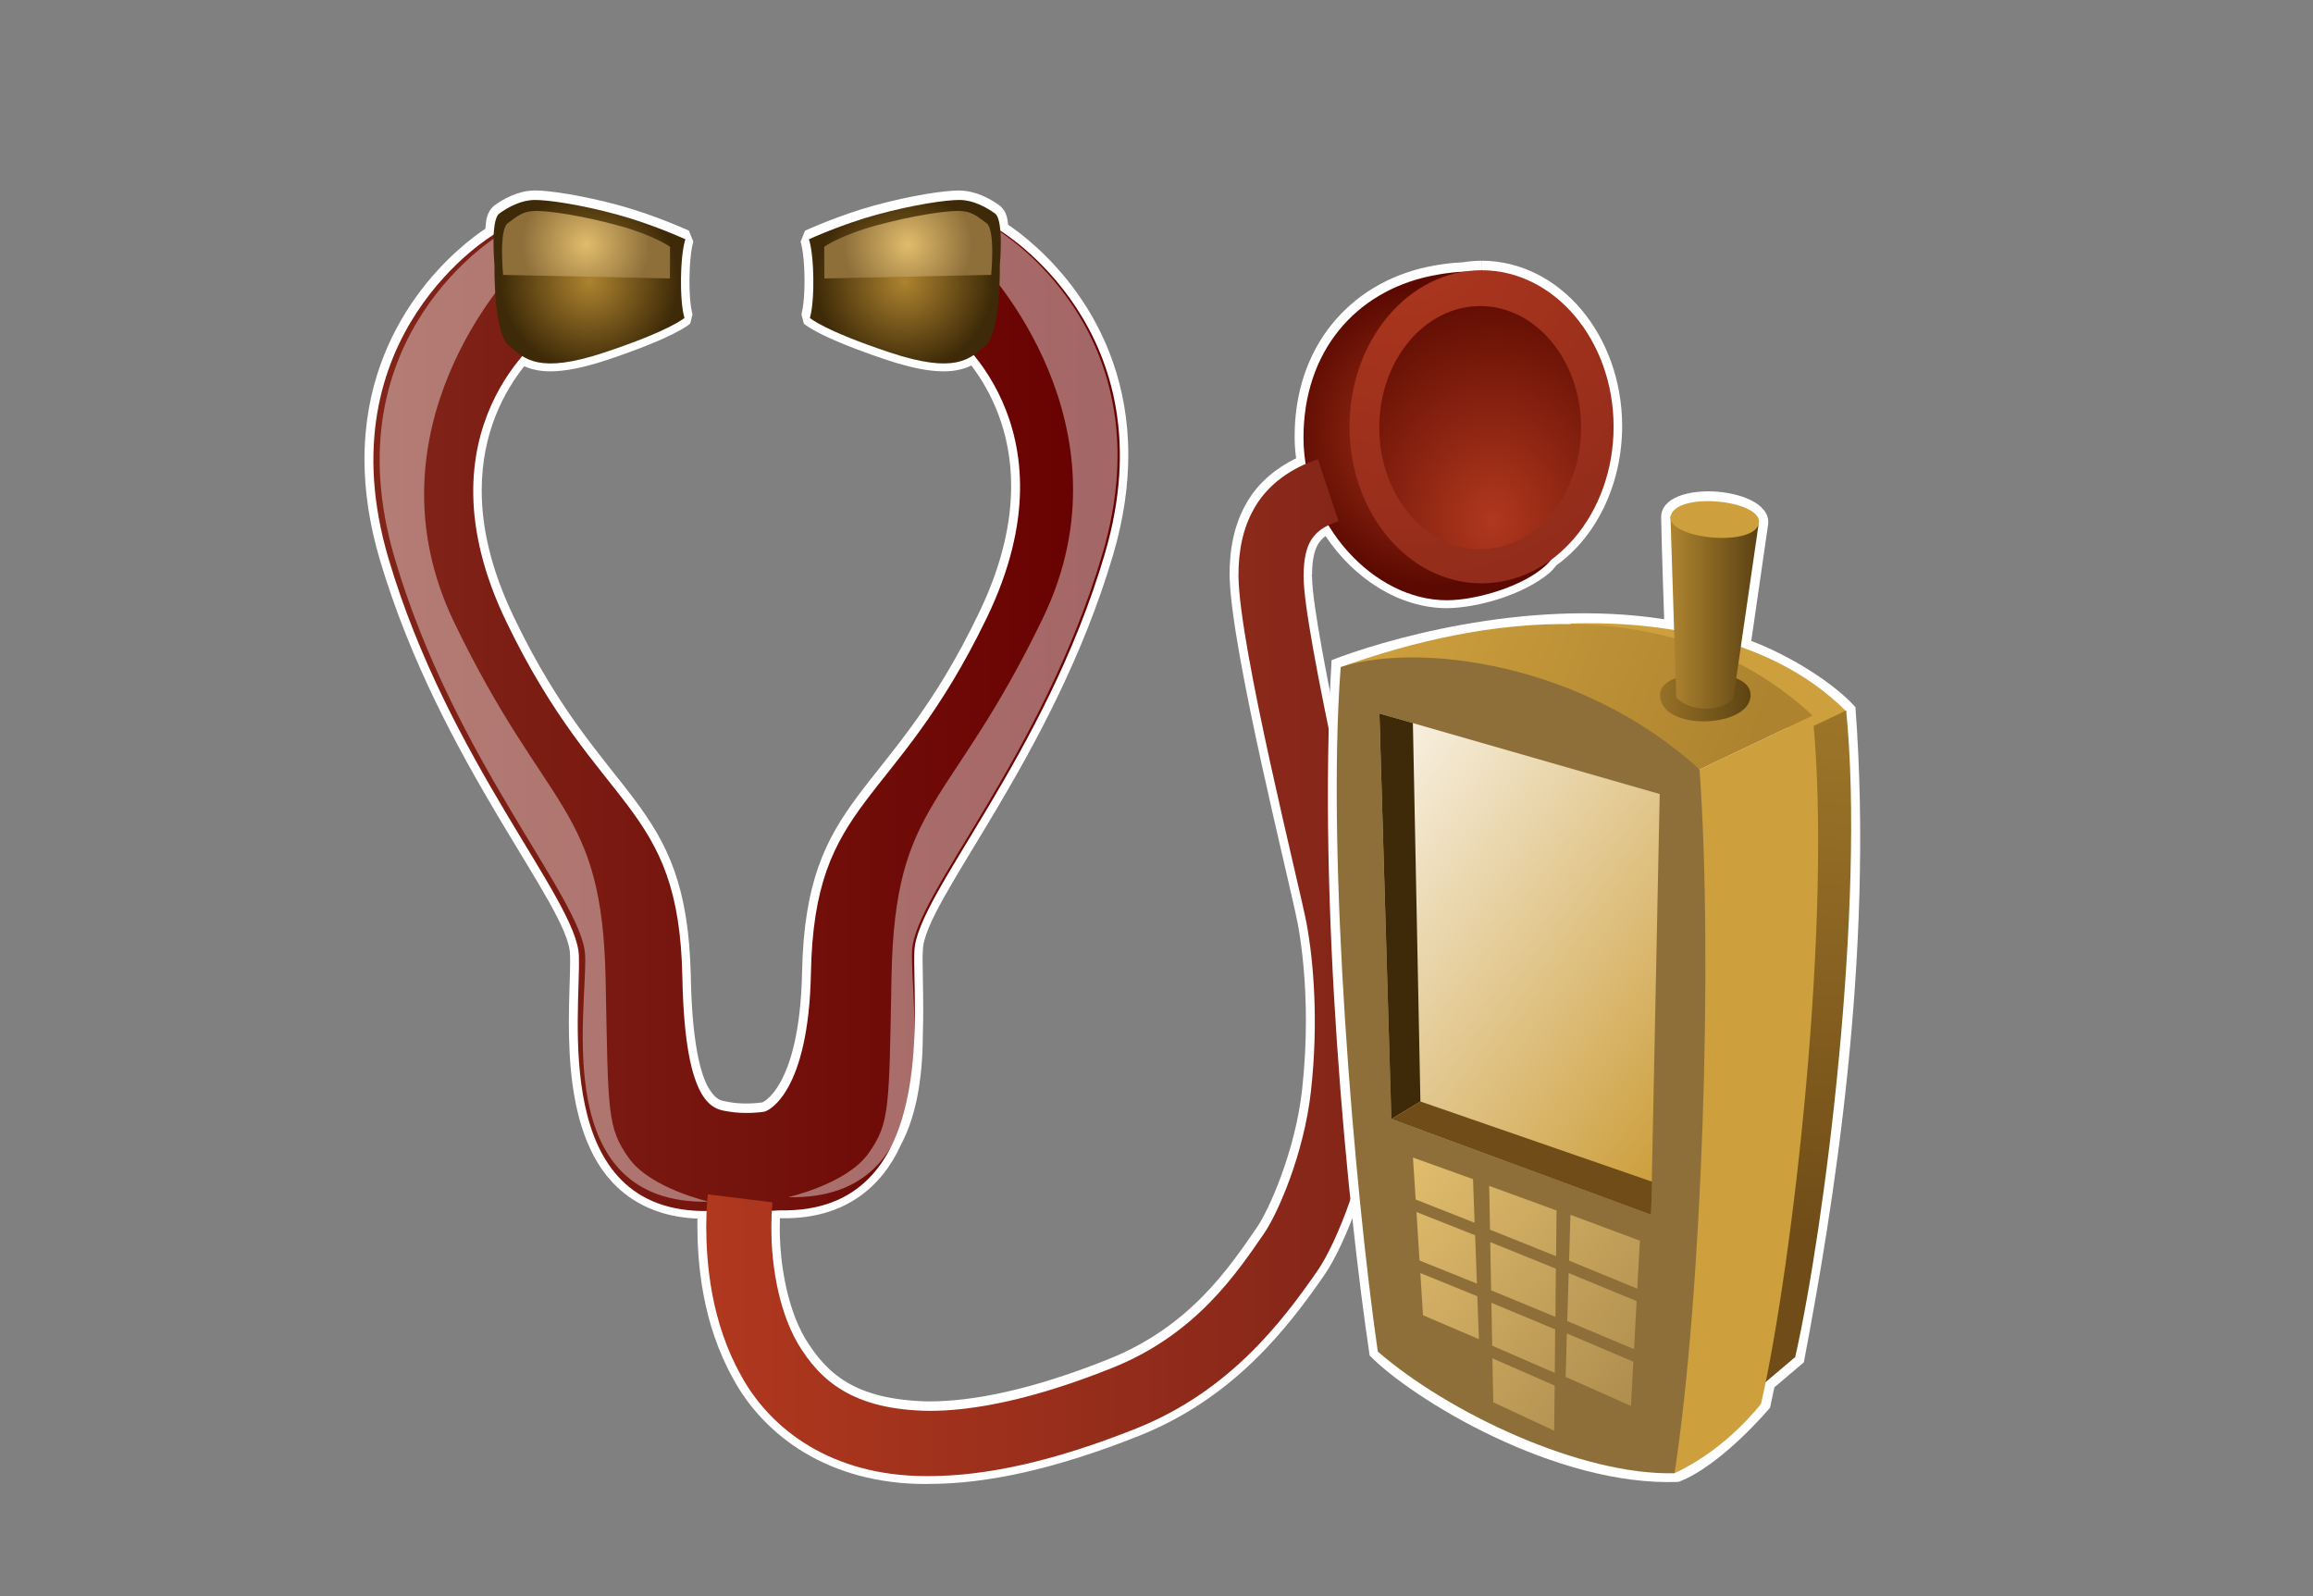 <?xml version="1.0" encoding="UTF-8"?>
<svg xmlns="http://www.w3.org/2000/svg" xmlns:xlink="http://www.w3.org/1999/xlink" contentScriptType="text/ecmascript" width="100" baseProfile="tiny" zoomAndPan="magnify" contentStyleType="text/css" viewBox="-0.174 -0.197 100 69" height="69" preserveAspectRatio="xMidYMid meet" version="1.1">
    <rect x="-0.174" y="-0.197" width="100" height="69" fill="#808080" stroke="none"/>
    <rect x="0" width="100.001" fill="none" y="0" height="69.047"/>
    <path fill="#ffffff" d="M 35.258 13.348 L 35.258 13.348 C 35.347 13.403 35.476 13.475 35.653 13.563 L 35.653 13.563 C 36.133 13.806 36.98 14.173 38.398 14.645 L 38.398 14.645 C 39.417 14.986 40.125 15.106 40.619 15.106 L 40.619 15.106 C 41.162 15.102 41.447 14.977 41.715 14.802 L 41.715 14.802 L 42.212 14.877 C 43.151 16.024 44.297 18.008 44.297 20.812 L 44.297 20.812 C 44.297 22.475 43.894 24.416 42.827 26.629 L 42.827 26.629 C 38.693 35.131 35.383 34.406 35.256 41.835 L 35.256 41.835 C 35.145 47.062 33.432 48.066 32.956 48.191 L 32.956 48.191 C 32.79 48.224 32.483 48.254 32.094 48.254 L 32.094 48.254 C 31.835 48.254 31.552 48.238 31.277 48.191 L 31.277 48.191 C 31.009 48.162 30.27 48.059 29.816 47.211 L 29.816 47.211 C 29.346 46.379 29.008 44.91 28.95 42.023 L 28.95 42.023 C 28.823 34.594 25.512 35.321 21.379 26.815 L 21.379 26.815 C 20.311 24.606 19.907 22.661 19.907 20.999 L 19.907 20.999 C 19.907 18.069 21.157 16.034 22.119 14.914 L 22.119 14.914 L 22.6 14.84 C 22.848 14.992 23.126 15.102 23.633 15.104 L 23.633 15.104 C 24.127 15.104 24.833 14.983 25.852 14.645 L 25.852 14.645 C 27.791 14.0 28.661 13.551 28.992 13.35 L 28.992 13.35 C 28.944 13.09 28.889 12.647 28.889 11.968 L 28.889 11.968 C 28.889 11.918 28.887 11.857 28.889 11.803 L 28.889 11.803 C 28.897 11.086 28.959 10.614 29.015 10.328 L 29.015 10.328 C 28.531 10.12 27.494 9.698 26.411 9.404 L 26.411 9.404 C 24.889 8.987 23.515 8.789 22.981 8.785 L 22.981 8.785 C 22.968 8.787 22.961 8.785 22.959 8.785 L 22.959 8.785 L 22.959 8.785 L 22.959 8.785 C 22.957 8.785 22.955 8.785 22.954 8.785 L 22.954 8.785 L 22.954 8.783 L 22.945 8.785 C 22.507 8.783 21.99 9.035 21.64 9.291 L 21.64 9.291 L 21.644 9.293 C 21.633 9.316 21.618 9.363 21.604 9.425 L 21.604 9.425 C 21.572 9.549 21.553 9.731 21.542 9.924 L 21.542 9.924 L 21.365 10.223 C 20.961 10.473 16.328 13.473 16.337 19.648 L 16.337 19.648 C 16.337 20.896 16.524 22.278 16.978 23.802 L 16.978 23.802 C 19.535 32.514 25.023 38.281 25.222 41.049 L 25.222 41.049 C 25.227 41.154 25.227 41.27 25.227 41.389 L 25.227 41.389 C 25.227 42.054 25.172 42.971 25.174 43.998 L 25.174 43.998 C 25.17 45.692 25.321 47.678 26.043 49.182 L 26.043 49.182 C 26.776 50.682 27.972 51.723 30.322 51.74 L 30.322 51.74 C 30.346 51.74 30.369 51.74 30.392 51.743 L 30.392 51.743 L 30.746 52.134 C 30.737 52.333 30.73 52.556 30.728 52.821 L 30.728 52.821 C 30.735 54.326 30.92 56.805 32.196 59.065 L 32.196 59.065 C 33.414 61.289 35.924 63.205 39.859 63.209 L 39.859 63.209 C 39.905 63.209 39.948 63.209 39.994 63.209 L 39.994 63.209 C 42.362 63.207 45.241 62.602 48.809 61.176 L 48.809 61.176 C 52.678 59.629 54.898 56.769 56.478 54.487 L 56.478 54.487 C 57.241 53.397 58.546 50.174 58.916 46.986 L 58.916 46.986 C 59.029 46.038 59.07 45.04 59.07 44.092 L 59.07 44.092 C 59.072 42.039 58.861 40.213 58.761 39.783 L 58.761 39.783 C 58.588 39.037 55.812 27.23 55.802 24.714 L 55.802 24.714 C 55.802 24.713 55.8 24.701 55.801 24.677 L 55.801 24.677 C 55.8 24.671 55.8 24.665 55.8 24.656 L 55.8 24.656 C 55.802 23.889 55.927 23.33 56.183 22.921 L 56.183 22.921 C 56.359 22.635 56.638 22.352 57.09 22.137 L 57.09 22.137 L 57.576 22.28 C 58.682 24.113 60.541 25.352 62.372 25.344 L 62.372 25.344 C 63.545 25.358 65.52 24.74 66.347 23.983 L 66.347 23.983 C 66.398 23.942 66.451 23.866 66.611 23.696 L 66.611 23.696 C 68.15 22.589 69.207 20.557 69.207 18.218 L 69.207 18.218 C 69.205 14.641 66.768 11.832 63.874 11.823 L 63.874 11.823 L 63.874 11.446 L 63.874 11.073 C 67.286 11.084 69.951 14.317 69.958 18.218 L 69.958 18.218 C 69.956 20.783 68.807 23.037 67.113 24.244 L 67.113 24.244 C 67.054 24.309 66.98 24.423 66.847 24.543 L 66.847 24.543 C 65.765 25.484 63.769 26.082 62.372 26.096 L 62.372 26.096 C 60.313 26.088 58.37 24.822 57.133 22.979 L 57.133 22.979 C 56.984 23.086 56.902 23.192 56.816 23.321 L 56.816 23.321 C 56.673 23.546 56.551 23.972 56.551 24.657 L 56.551 24.657 L 56.541 24.657 L 56.544 24.714 L 56.551 24.714 C 56.551 24.714 56.554 24.714 56.551 24.726 L 56.551 24.726 C 56.55 27.001 59.323 38.92 59.49 39.614 L 59.49 39.614 C 59.612 40.171 59.815 41.976 59.817 44.093 L 59.817 44.093 C 59.817 45.059 59.776 46.086 59.661 47.073 L 59.661 47.073 C 59.259 50.408 57.964 53.641 57.093 54.912 L 57.093 54.912 C 55.495 57.223 53.168 60.242 49.086 61.873 L 49.086 61.873 C 45.456 63.319 42.488 63.955 40 63.957 L 40 63.957 C 39.95 63.961 39.902 63.961 39.856 63.961 L 39.856 63.961 C 35.666 63.965 32.867 61.877 31.535 59.43 L 31.535 59.43 C 30.167 56.994 29.985 54.389 29.976 52.826 L 29.976 52.826 C 29.976 52.705 29.978 52.592 29.98 52.486 L 29.98 52.486 C 27.584 52.391 26.121 51.134 25.361 49.507 L 25.361 49.507 C 24.558 47.813 24.423 45.738 24.42 44.001 L 24.42 44.001 C 24.42 42.95 24.475 42.019 24.475 41.392 L 24.475 41.392 C 24.475 41.277 24.473 41.171 24.47 41.081 L 24.47 41.081 C 24.459 38.991 18.866 32.805 16.253 24.018 L 16.253 24.018 C 15.781 22.426 15.583 20.973 15.583 19.65 L 15.583 19.65 C 15.592 13.508 19.839 10.335 20.81 9.69 L 20.81 9.69 C 20.841 9.323 20.862 8.991 21.183 8.696 L 21.183 8.696 C 21.601 8.396 22.201 8.063 22.883 8.04 L 22.883 8.04 C 22.914 8.034 22.928 8.036 22.937 8.036 L 22.937 8.036 C 22.942 8.036 22.946 8.039 22.951 8.036 L 22.951 8.036 C 23.599 8.039 24.995 8.247 26.606 8.683 L 26.606 8.683 C 28.165 9.11 29.598 9.77 29.61 9.774 L 29.61 9.774 L 29.802 10.249 C 29.807 10.251 29.775 10.314 29.732 10.562 L 29.732 10.562 C 29.689 10.81 29.643 11.213 29.636 11.828 L 29.636 11.828 C 29.634 11.865 29.634 11.912 29.634 11.972 L 29.634 11.972 C 29.634 12.51 29.67 12.877 29.706 13.104 L 29.706 13.104 C 29.74 13.331 29.766 13.393 29.766 13.393 L 29.766 13.393 L 29.666 13.793 C 29.593 13.856 28.972 14.395 26.083 15.361 L 26.083 15.361 C 25.02 15.713 24.243 15.855 23.629 15.857 L 23.629 15.857 C 23.168 15.859 22.796 15.771 22.492 15.636 L 22.492 15.636 C 21.643 16.704 20.652 18.486 20.652 21.003 L 20.652 21.003 C 20.652 22.546 21.024 24.37 22.049 26.495 L 22.049 26.495 C 25.981 34.706 29.525 34.2 29.692 42.011 L 29.692 42.011 C 29.745 44.845 30.103 46.227 30.462 46.844 L 30.462 46.844 C 30.834 47.441 31.047 47.382 31.4 47.458 L 31.4 47.458 C 31.615 47.495 31.862 47.511 32.089 47.511 L 32.089 47.511 C 32.407 47.511 32.701 47.478 32.783 47.464 L 32.783 47.464 C 32.79 47.458 32.805 47.452 32.826 47.443 L 32.826 47.443 C 32.867 47.42 32.93 47.38 33.005 47.314 L 33.005 47.314 C 33.157 47.185 33.363 46.959 33.577 46.568 L 33.577 46.568 C 34.004 45.793 34.453 44.363 34.503 41.824 L 34.503 41.824 C 34.671 34.012 38.212 34.516 42.147 26.308 L 42.147 26.308 C 43.172 24.181 43.542 22.355 43.542 20.815 L 43.542 20.815 C 43.542 18.415 42.641 16.687 41.822 15.605 L 41.822 15.605 C 41.508 15.755 41.113 15.861 40.615 15.857 L 40.615 15.857 C 40.001 15.857 39.222 15.714 38.158 15.361 L 38.158 15.361 C 35.27 14.394 34.648 13.855 34.578 13.793 L 34.578 13.793 L 34.476 13.393 C 34.462 13.388 34.608 13.049 34.608 11.972 L 34.608 11.972 C 34.605 11.918 34.605 11.866 34.608 11.813 L 34.608 11.813 C 34.601 11.214 34.553 10.811 34.51 10.563 L 34.51 10.563 C 34.467 10.316 34.44 10.25 34.44 10.25 L 34.44 10.25 L 34.632 9.775 C 34.644 9.771 36.077 9.111 37.636 8.684 L 37.636 8.684 C 39.244 8.246 40.638 8.042 41.291 8.037 L 41.291 8.037 C 41.293 8.037 41.313 8.037 41.305 8.04 L 41.305 8.04 C 42.008 8.047 42.629 8.389 43.058 8.697 L 43.058 8.697 C 43.34 8.949 43.378 9.222 43.413 9.521 L 43.413 9.521 C 44.43 10.204 48.601 13.376 48.607 19.46 L 48.607 19.46 C 48.607 20.782 48.41 22.239 47.94 23.827 L 47.94 23.827 C 45.329 32.616 39.736 38.804 39.725 40.901 L 39.725 40.901 C 39.715 41.01 39.713 41.137 39.713 41.28 L 39.713 41.28 C 39.713 41.809 39.74 42.541 39.74 43.369 L 39.74 43.369 C 39.74 43.709 39.738 44.064 39.726 44.426 L 39.726 44.426 C 39.721 46.058 39.542 47.869 38.764 49.321 L 38.764 49.321 C 37.956 51.099 36.366 52.49 33.701 52.471 L 33.701 52.471 C 33.644 52.471 33.587 52.471 33.567 52.469 L 33.567 52.469 C 33.56 52.47 33.553 52.471 33.546 52.471 L 33.546 52.471 C 33.542 52.584 33.54 52.717 33.539 52.871 L 33.539 52.871 C 33.539 52.871 33.539 52.871 33.539 52.899 L 33.539 52.899 C 33.534 54.135 33.766 56.171 34.63 57.662 L 34.63 57.662 C 35.569 59.19 36.776 60.316 39.95 60.391 L 39.95 60.391 C 39.965 60.39 39.977 60.39 39.986 60.39 L 39.986 60.39 C 39.992 60.39 39.996 60.39 40 60.39 L 40 60.39 C 41.876 60.392 44.429 59.893 47.759 58.561 L 47.759 58.561 C 51.273 57.153 52.957 54.619 54.157 52.885 L 54.157 52.885 C 54.678 52.136 55.827 49.579 56.122 46.905 L 56.122 46.905 C 56.237 45.859 56.285 44.856 56.285 43.928 L 56.285 43.928 C 56.285 42.224 56.124 40.768 55.938 39.764 L 55.938 39.764 C 55.649 38.195 53.032 27.897 52.985 24.666 L 52.985 24.666 C 52.985 23.606 53.153 22.488 53.766 21.469 L 53.766 21.469 C 54.242 20.67 54.981 20.047 55.862 19.615 L 55.862 19.615 C 55.821 19.314 55.798 19.008 55.798 18.694 L 55.798 18.694 C 55.786 14.8 58.183 12.048 61.551 11.339 L 61.551 11.339 C 62.003 11.244 62.542 11.162 63.056 11.145 L 63.056 11.145 C 63.314 11.104 63.586 11.075 63.87 11.075 L 63.87 11.075 L 63.87 11.448 L 63.87 11.825 C 63.64 11.825 63.407 11.848 63.128 11.891 L 63.128 11.891 C 62.626 11.909 62.123 11.984 61.708 12.073 L 61.708 12.073 C 58.653 12.739 56.56 15.112 56.549 18.695 L 56.549 18.695 C 56.549 19.058 56.585 19.417 56.646 19.777 L 56.646 19.777 L 56.426 20.183 C 55.543 20.567 54.836 21.138 54.409 21.856 L 54.409 21.856 C 53.893 22.715 53.737 23.682 53.735 24.662 L 53.735 24.662 C 53.766 27.669 56.371 38.018 56.674 39.63 L 56.674 39.63 C 56.868 40.682 57.032 42.177 57.032 43.929 L 57.032 43.929 C 57.032 44.884 56.984 45.911 56.864 46.99 L 56.864 46.99 C 56.54 49.828 55.392 52.4 54.771 53.31 L 54.771 53.31 C 53.579 55.037 51.769 57.763 48.036 59.259 L 48.036 59.259 C 44.642 60.614 42.006 61.142 39.998 61.142 L 39.998 61.142 L 39.98 61.142 L 39.98 61.142 C 36.591 61.119 34.974 59.738 33.981 58.042 L 33.981 58.042 C 33.007 56.345 32.79 54.22 32.786 52.898 L 32.786 52.898 C 32.786 52.881 32.783 52.843 32.788 52.823 L 32.788 52.823 C 32.788 52.523 32.8 52.282 32.81 52.091 L 32.81 52.091 L 33.164 51.741 C 33.3 51.734 33.422 51.727 33.54 51.72 L 33.54 51.72 C 33.593 51.722 33.644 51.722 33.697 51.722 L 33.697 51.722 C 36.099 51.706 37.322 50.592 38.092 48.984 L 38.092 48.984 C 38.781 47.709 38.972 46.002 38.974 44.412 L 38.974 44.412 C 38.986 44.056 38.988 43.705 38.988 43.369 L 38.988 43.369 C 38.988 42.556 38.961 41.836 38.961 41.281 L 38.961 41.281 C 38.961 41.125 38.964 40.982 38.973 40.862 L 38.973 40.862 C 39.17 38.096 44.661 32.327 47.218 23.615 L 47.218 23.615 C 47.667 22.093 47.853 20.709 47.853 19.461 L 47.853 19.461 C 47.862 13.414 43.424 10.416 42.86 10.057 L 42.86 10.057 L 42.694 9.77 C 42.676 9.537 42.628 9.332 42.6 9.286 L 42.6 9.286 C 42.259 9.039 41.764 8.796 41.294 8.784 L 41.294 8.784 L 41.294 8.786 C 40.778 8.784 39.384 8.981 37.836 9.405 L 37.836 9.405 C 36.755 9.699 35.718 10.12 35.233 10.327 L 35.233 10.327 C 35.289 10.613 35.35 11.088 35.358 11.807 L 35.358 11.807 C 35.358 11.862 35.358 11.916 35.358 11.968 L 35.358 11.968 M 42.6 9.283 L 42.602 9.283 C 42.602 9.282 42.602 9.282 42.602 9.282 L 42.602 9.282 C 42.602 9.282 42.601 9.283 42.6 9.283 L 42.6 9.283 z "/>
    <linearGradient x1="15.831" gradientTransform="matrix(1 0 0 -1 0.138 67.44)" y1="36.48" x2="48.104" gradientUnits="userSpaceOnUse" y2="36.48" xlink:type="simple" xlink:actuate="onLoad" id="XMLID_25_" xlink:show="other">
        <stop stop-color="#822519" offset="0"/>
        <stop stop-color="#670000" offset="1"/>
    </linearGradient>
    <path fill="url(#XMLID_25_)" d="M 47.589 23.756 C 50.445 14.092 43.002 9.731 43.002 9.731 L 40.768 14.002 C 40.768 14.002 46.527 18.147 42.493 26.504 C 38.459 34.859 35.033 34.244 34.886 41.865 C 34.786 47.021 33.068 47.822 32.88 47.861 C 32.693 47.902 31.966 47.968 31.345 47.861 C 30.725 47.755 29.438 47.775 29.327 42.052 C 29.18 34.433 25.753 35.047 21.72 26.691 C 17.686 18.336 23.445 14.191 23.445 14.191 L 21.209 9.92 C 21.209 9.92 13.766 14.281 16.621 23.945 C 19.207 32.695 24.747 38.673 24.852 41.099 C 24.956 43.529 23.575 52.302 30.49 52.159 C 31.275 52.222 32.972 52.177 33.546 52.13 C 40.462 52.275 39.253 43.341 39.359 40.911 C 39.463 38.482 45.004 32.506 47.589 23.756 z "/>
    <path fill="#ffffff" d="M 30.487 51.758 C 23.571 51.903 25.227 43.526 25.123 41.096 C 25.018 38.668 19.477 32.692 16.892 23.942 C 14.037 14.278 21.48 9.917 21.48 9.917 L 22.036 11.499 C 22.036 11.499 15.433 18.366 19.468 26.724 C 23.503 35.082 25.864 34.576 26.011 42.195 C 26.121 47.919 26.072 48.549 27.016 49.874 C 27.958 51.191 30.487 51.758 30.487 51.758 z " fill-opacity="0.4"/>
    <path fill="#ffffff" d="M 33.894 51.561 C 40.81 51.706 39.154 43.329 39.259 40.901 C 39.363 38.471 44.904 32.495 47.489 23.745 C 50.344 14.081 42.902 9.72 42.902 9.72 L 42.345 11.302 C 42.345 11.302 48.948 18.171 44.913 26.529 C 40.88 34.884 38.517 34.379 38.37 41.999 C 38.26 47.722 38.309 48.355 37.366 49.677 C 36.423 50.996 33.894 51.561 33.894 51.561 z " fill-opacity="0.4"/>
    <radialGradient gradientTransform="matrix(1 0 0 -1 0.138 67.44)" gradientUnits="userSpaceOnUse" xlink:type="simple" r="6.457" xlink:actuate="onLoad" cx="61.778" id="XMLID_26_" cy="48.792" xlink:show="other">
        <stop stop-color="#b0381e" offset="0"/>
        <stop stop-color="#5c0a01" offset="1"/>
    </radialGradient>
    <path fill="url(#XMLID_26_)" d="M 65.244 12.004 C 66.859 13.199 67.599 16.307 67.599 18.731 C 67.599 20.946 67.992 23.065 66.603 24.299 C 65.65 25.149 63.664 25.754 62.377 25.754 C 59.226 25.754 56.181 22.469 56.181 18.731 C 56.181 14.993 58.425 12.43 61.638 11.743 C 62.722 11.51 64.368 11.355 65.244 12.004 z "/>
    <radialGradient gradientTransform="matrix(0.831 0 0 -1 62.708 67.44)" gradientUnits="userSpaceOnUse" xlink:type="simple" r="28.321" xlink:actuate="onLoad" cx="-2.729" id="XMLID_27_" cy="59.793" xlink:show="other">
        <stop stop-color="#b0381e" offset="0"/>
        <stop stop-color="#822519" offset="1"/>
    </radialGradient>
    <ellipse rx="5.709" ry="6.768" fill="url(#XMLID_27_)" cx="63.879" cy="18.254"/>
    <radialGradient gradientTransform="matrix(0.831 0 0 -1 62.708 67.44)" gradientUnits="userSpaceOnUse" xlink:type="simple" r="10.302" xlink:actuate="onLoad" cx="1.974" id="XMLID_28_" cy="45.15" xlink:show="other">
        <stop stop-color="#b0381e" offset="0"/>
        <stop stop-color="#5c0a01" offset="1"/>
    </radialGradient>
    <ellipse rx="4.363" ry="5.254" fill="url(#XMLID_28_)" cx="63.82" cy="18.289"/>
    <linearGradient x1="30.359" y1="41.638" x2="59.454" gradientUnits="userSpaceOnUse" y2="41.638" xlink:type="simple" xlink:actuate="onLoad" id="XMLID_29_" xlink:show="other">
        <stop stop-color="#b0381e" offset="0"/>
        <stop stop-color="#822519" offset="1"/>
    </linearGradient>
    <path fill="url(#XMLID_29_)" d="M 31.87 59.279 C 30.551 56.933 30.367 54.39 30.359 52.859 L 30.359 52.859 C 30.359 52.023 30.425 51.482 30.43 51.437 L 30.43 51.437 L 30.43 51.439 L 33.223 51.784 C 33.224 51.784 33.213 51.857 33.201 52.046 L 33.201 52.046 C 33.188 52.234 33.175 52.515 33.175 52.859 L 33.175 52.859 C 33.166 54.13 33.38 56.261 34.319 57.888 L 34.319 57.888 C 35.287 59.5 36.702 60.756 40.001 60.799 L 40.001 60.799 C 41.944 60.802 44.542 60.289 47.91 58.943 L 47.91 58.943 C 51.532 57.493 53.279 54.863 54.476 53.13 L 54.476 53.13 C 55.046 52.303 56.195 49.735 56.503 46.981 C 56.84 43.975 56.61 41.321 56.315 39.731 C 56.018 38.141 53.408 27.817 53.369 24.702 L 53.369 24.702 C 53.37 23.679 53.532 22.638 54.097 21.698 L 54.097 21.698 C 54.66 20.755 55.622 20.042 56.806 19.659 L 56.806 19.659 L 57.695 22.331 C 56.98 22.579 56.707 22.843 56.507 23.157 L 56.507 23.157 C 56.31 23.475 56.185 23.971 56.187 24.702 L 56.187 24.702 C 56.148 26.968 58.962 39.009 59.132 39.731 C 59.302 40.453 59.66 43.985 59.296 47.063 C 58.909 50.325 57.608 53.553 56.792 54.733 L 56.792 54.733 C 55.204 57.03 52.931 59.969 48.954 61.559 L 48.954 61.559 C 45.355 62.996 42.432 63.616 40.0 63.619 L 40.0 63.619 C 39.955 63.619 39.91 63.619 39.865 63.619 L 39.865 63.619 C 35.802 63.617 33.146 61.617 31.87 59.279 L 31.87 59.279 z "/>
    <radialGradient gradientTransform="matrix(1 0 0 -1 0.138 67.44)" gradientUnits="userSpaceOnUse" xlink:type="simple" r="3.854" xlink:actuate="onLoad" cx="25.173" id="XMLID_30_" cy="55.459" xlink:show="other">
        <stop stop-color="#ad832f" offset="0"/>
        <stop stop-color="#3e2a08" offset="1"/>
    </radialGradient>
    <path fill="url(#XMLID_30_)" d="M 21.412 9.035 C 21.021 9.32 21.205 11.267 21.205 11.267 C 21.205 11.267 21.147 14.182 21.827 14.751 C 22.505 15.321 23.11 15.991 25.973 15.037 C 28.835 14.083 29.418 13.548 29.418 13.548 C 29.418 13.548 29.252 13.075 29.268 11.842 C 29.282 10.609 29.459 10.148 29.459 10.148 C 29.459 10.148 28.034 9.494 26.513 9.08 C 24.925 8.647 23.523 8.445 22.947 8.447 C 22.373 8.449 21.801 8.75 21.412 9.035 z "/>
    <radialGradient gradientTransform="matrix(1 0 0 -1 0.138 67.44)" gradientUnits="userSpaceOnUse" xlink:type="simple" r="2.768" xlink:actuate="onLoad" cx="25.025" id="XMLID_31_" cy="57.059" xlink:show="other">
        <stop stop-color="#e0bc6c" offset="0"/>
        <stop stop-color="#8e6f3a" offset="1"/>
    </radialGradient>
    <path fill="url(#XMLID_31_)" d="M 21.777 9.453 C 21.387 9.738 21.578 11.687 21.578 11.687 L 28.789 11.842 L 28.794 10.47 C 28.794 10.47 28.082 9.968 26.562 9.554 C 24.974 9.121 23.57 8.918 22.995 8.921 C 22.419 8.924 22.165 9.168 21.777 9.453 z "/>
    <radialGradient gradientTransform="matrix(-1 0 0 -1 1801.941 67.44)" gradientUnits="userSpaceOnUse" xlink:type="simple" r="3.854" xlink:actuate="onLoad" cx="1762.994" id="XMLID_32_" cy="55.459" xlink:show="other">
        <stop stop-color="#ad832f" offset="0"/>
        <stop stop-color="#3e2a08" offset="1"/>
    </radialGradient>
    <path fill="url(#XMLID_32_)" d="M 42.845 9.035 C 43.236 9.32 43.052 11.267 43.052 11.267 C 43.052 11.267 43.11 14.182 42.43 14.751 C 41.752 15.321 41.147 15.991 38.284 15.037 C 35.422 14.083 34.839 13.548 34.839 13.548 C 34.839 13.548 35.005 13.075 34.989 11.842 C 34.975 10.609 34.798 10.148 34.798 10.148 C 34.798 10.148 36.223 9.494 37.744 9.08 C 39.332 8.647 40.734 8.445 41.31 8.447 C 41.884 8.449 42.456 8.75 42.845 9.035 z "/>
    <radialGradient gradientTransform="matrix(-1 0 0 -1 1801.941 67.44)" gradientUnits="userSpaceOnUse" xlink:type="simple" r="2.768" xlink:actuate="onLoad" cx="1762.848" id="XMLID_33_" cy="57.059" xlink:show="other">
        <stop stop-color="#e0bc6c" offset="0"/>
        <stop stop-color="#8e6f3a" offset="1"/>
    </radialGradient>
    <path fill="url(#XMLID_33_)" d="M 42.479 9.453 C 42.869 9.738 42.678 11.687 42.678 11.687 L 35.467 11.842 L 35.462 10.47 C 35.462 10.47 36.174 9.968 37.694 9.554 C 39.282 9.121 40.686 8.918 41.261 8.921 C 41.838 8.924 42.092 9.168 42.479 9.453 z "/>
    <path fill="#ffffff" d="M 71.644 22.174 C 71.665 23.459 71.775 26.575 71.775 26.575 C 65.683 25.62 59.363 27.571 57.396 28.344 C 56.773 38.877 58.105 52.158 59.042 58.406 C 60.861 60.272 67.076 64.083 72.395 63.87 C 74.25 63.171 76.352 60.663 76.352 60.663 C 76.352 60.663 76.498 59.984 76.541 59.779 C 76.721 59.626 77.812 58.702 77.812 58.702 C 79.05 52.196 80.865 41.273 80.043 30.376 C 79.151 29.368 77.267 28.166 75.54 27.513 L 76.258 22.548 C 76.617 20.822 71.618 20.434 71.644 22.174 z "/>
    <path fill="#cd9f3d" d="M 67.689 26.762 C 70.861 26.648 76.205 27.099 79.652 30.563 L 77.613 31.506 L 67.689 26.762 z "/>
    <linearGradient x1="79.436" gradientTransform="matrix(1 0 0 1 0.138 -774.339)" y1="797.186" x2="77.425" gradientUnits="userSpaceOnUse" y2="827.464" xlink:type="simple" xlink:actuate="onLoad" id="XMLID_34_" xlink:show="other">
        <stop stop-color="#ad832f" offset="0"/>
        <stop stop-color="#704d18" offset="1"/>
    </linearGradient>
    <path fill="url(#XMLID_34_)" d="M 77.95 31.324 L 75.798 59.862 L 77.44 58.473 C 78.725 52.807 80.475 38.828 79.643 30.519 L 77.95 31.324 z "/>
    <linearGradient x1="59.864" gradientTransform="matrix(1 0 0 1 0.138 -774.339)" y1="800.447" x2="75.506" gradientUnits="userSpaceOnUse" y2="806.338" xlink:type="simple" xlink:actuate="onLoad" id="XMLID_35_" xlink:show="other">
        <stop stop-color="#cd9f3d" offset="0"/>
        <stop stop-color="#ad832f" offset="1"/>
    </linearGradient>
    <path fill="url(#XMLID_35_)" d="M 57.789 28.645 C 63.83 26.48 72.195 25.163 78.197 30.743 L 73.304 33.071 L 57.789 28.645 z "/>
    <path fill="#cd9f3d" d="M 73.305 33.07 L 72.223 63.493 C 74.512 62.436 75.966 60.486 75.966 60.486 C 77.32 54.508 79.07 39.507 78.197 30.742 L 73.305 33.07 z "/>
    <linearGradient x1="69.893" gradientTransform="matrix(1 0 0 1 0.138 -774.339)" y1="804.287" x2="77.567" gradientUnits="userSpaceOnUse" y2="804.287" xlink:type="simple" xlink:actuate="onLoad" id="XMLID_36_" xlink:show="other">
        <stop stop-color="#ad832f" offset="0"/>
        <stop stop-color="#3e2a08" offset="1"/>
    </linearGradient>
    <path fill="url(#XMLID_36_)" d="M 75.5 29.732 C 75.748 31.273 71.561 31.509 71.596 29.817 C 71.618 28.654 75.316 28.586 75.5 29.732 z "/>
    <linearGradient x1="71.981" gradientTransform="matrix(1 0 0 1 0.138 -774.339)" y1="800.612" x2="77.013" gradientUnits="userSpaceOnUse" y2="800.612" xlink:type="simple" xlink:actuate="onLoad" id="XMLID_37_" xlink:show="other">
        <stop stop-color="#ad832f" offset="0"/>
        <stop stop-color="#3e2a08" offset="1"/>
    </linearGradient>
    <path fill="url(#XMLID_37_)" d="M 72.046 22.107 C 72.046 22.107 72.3 29.934 72.297 29.954 C 72.902 30.625 74.338 30.574 74.768 29.971 L 75.854 22.489 L 72.046 22.107 z "/>
    <path fill="#8e6f3a" d="M 57.789 28.645 C 61.148 27.545 68.266 28.459 73.305 33.071 C 73.895 41.342 73.415 55.704 72.223 63.495 C 68.157 63.596 62.42 60.864 59.393 58.235 C 58.394 51.281 57.16 36.959 57.789 28.645 z "/>
    <linearGradient x1="54.486" gradientTransform="matrix(1 0 0 1 0.138 -774.339)" y1="807.327" x2="73.828" gradientUnits="userSpaceOnUse" y2="821.489" xlink:type="simple" xlink:actuate="onLoad" id="XMLID_38_" xlink:show="other">
        <stop stop-color="#ffffff" offset="0"/>
        <stop stop-color="#cd9f3d" offset="1"/>
    </linearGradient>
    <polygon fill="url(#XMLID_38_)" points="59.463,30.65 59.98,48.184 71.209,52.319 71.582,34.131 "/>
    <polygon fill="#3e2a08" points="61.236,47.424 60.911,31.063 59.463,30.65 59.98,48.184 "/>
    <polygon fill="#704d18" points="59.98,48.184 61.236,47.424 71.251,50.891 71.209,52.319 "/>
    <path fill="#cd9f3d" d="M 75.853 22.487 C 75.492 23.502 71.681 23.05 72.08 22.038 C 72.482 21.037 76.193 21.465 75.853 22.487 z "/>
    <linearGradient x1="61.163" y1="49.807" x2="78.976" gradientUnits="userSpaceOnUse" y2="64.826" xlink:type="simple" xlink:actuate="onLoad" id="XMLID_39_" xlink:show="other">
        <stop stop-color="#e0bc6c" offset="0"/>
        <stop stop-color="#8e6f3a" offset="1"/>
    </linearGradient>
    <polygon fill="url(#XMLID_39_)" points="67.586,56.918 70.471,58.131 70.584,56.055 67.646,54.842 "/>
    <linearGradient x1="62.497" y1="48.225" x2="80.31" gradientUnits="userSpaceOnUse" y2="63.244" xlink:type="simple" xlink:actuate="onLoad" id="XMLID_40_" xlink:show="other">
        <stop stop-color="#e0bc6c" offset="0"/>
        <stop stop-color="#8e6f3a" offset="1"/>
    </linearGradient>
    <polygon fill="url(#XMLID_40_)" points="70.611,55.515 70.726,53.442 67.722,52.322 67.665,54.305 "/>
    <linearGradient x1="59.879" y1="51.33" x2="77.692" gradientUnits="userSpaceOnUse" y2="66.35" xlink:type="simple" xlink:actuate="onLoad" id="XMLID_41_" xlink:show="other">
        <stop stop-color="#e0bc6c" offset="0"/>
        <stop stop-color="#8e6f3a" offset="1"/>
    </linearGradient>
    <polygon fill="url(#XMLID_41_)" points="67.568,57.453 67.517,59.332 70.34,60.588 70.441,58.674 "/>
    <linearGradient x1="59.732" y1="51.503" x2="77.546" gradientUnits="userSpaceOnUse" y2="66.523" xlink:type="simple" xlink:actuate="onLoad" id="XMLID_42_" xlink:show="other">
        <stop stop-color="#e0bc6c" offset="0"/>
        <stop stop-color="#8e6f3a" offset="1"/>
    </linearGradient>
    <polygon fill="url(#XMLID_42_)" points="63.601,53.207 61.066,52.203 61.197,54.297 63.68,55.299 "/>
    <linearGradient x1="61.688" y1="49.184" x2="79.502" gradientUnits="userSpaceOnUse" y2="64.203" xlink:type="simple" xlink:actuate="onLoad" id="XMLID_43_" xlink:show="other">
        <stop stop-color="#e0bc6c" offset="0"/>
        <stop stop-color="#8e6f3a" offset="1"/>
    </linearGradient>
    <polygon fill="url(#XMLID_43_)" points="67.101,54.111 67.122,52.137 64.21,51.072 64.246,52.967 "/>
    <linearGradient x1="60.926" y1="50.088" x2="78.739" gradientUnits="userSpaceOnUse" y2="65.108" xlink:type="simple" xlink:actuate="onLoad" id="XMLID_44_" xlink:show="other">
        <stop stop-color="#e0bc6c" offset="0"/>
        <stop stop-color="#8e6f3a" offset="1"/>
    </linearGradient>
    <polygon fill="url(#XMLID_44_)" points="63.51,50.781 60.914,49.848 61.031,51.662 63.579,52.666 "/>
    <linearGradient x1="59.194" y1="52.142" x2="77.008" gradientUnits="userSpaceOnUse" y2="67.161" xlink:type="simple" xlink:actuate="onLoad" id="XMLID_45_" xlink:show="other">
        <stop stop-color="#e0bc6c" offset="0"/>
        <stop stop-color="#8e6f3a" offset="1"/>
    </linearGradient>
    <polygon fill="url(#XMLID_45_)" points="64.339,57.98 67.045,59.158 67.062,57.276 64.306,56.127 "/>
    <linearGradient x1="58.551" y1="52.906" x2="76.364" gradientUnits="userSpaceOnUse" y2="67.925" xlink:type="simple" xlink:actuate="onLoad" id="XMLID_46_" xlink:show="other">
        <stop stop-color="#e0bc6c" offset="0"/>
        <stop stop-color="#8e6f3a" offset="1"/>
    </linearGradient>
    <polygon fill="url(#XMLID_46_)" points="63.697,55.845 61.232,54.84 61.349,56.666 63.765,57.699 "/>
    <linearGradient x1="60.427" y1="50.68" x2="78.24" gradientUnits="userSpaceOnUse" y2="65.7" xlink:type="simple" xlink:actuate="onLoad" id="XMLID_47_" xlink:show="other">
        <stop stop-color="#e0bc6c" offset="0"/>
        <stop stop-color="#8e6f3a" offset="1"/>
    </linearGradient>
    <polygon fill="url(#XMLID_47_)" points="64.255,53.504 64.293,55.588 67.073,56.735 67.092,54.652 "/>
    <linearGradient x1="57.998" y1="53.561" x2="75.811" gradientUnits="userSpaceOnUse" y2="68.58" xlink:type="simple" xlink:actuate="onLoad" id="XMLID_48_" xlink:show="other">
        <stop stop-color="#e0bc6c" offset="0"/>
        <stop stop-color="#8e6f3a" offset="1"/>
    </linearGradient>
    <polygon fill="url(#XMLID_48_)" points="64.349,58.528 64.387,60.428 67.019,61.657 67.041,59.705 "/>
</svg>
